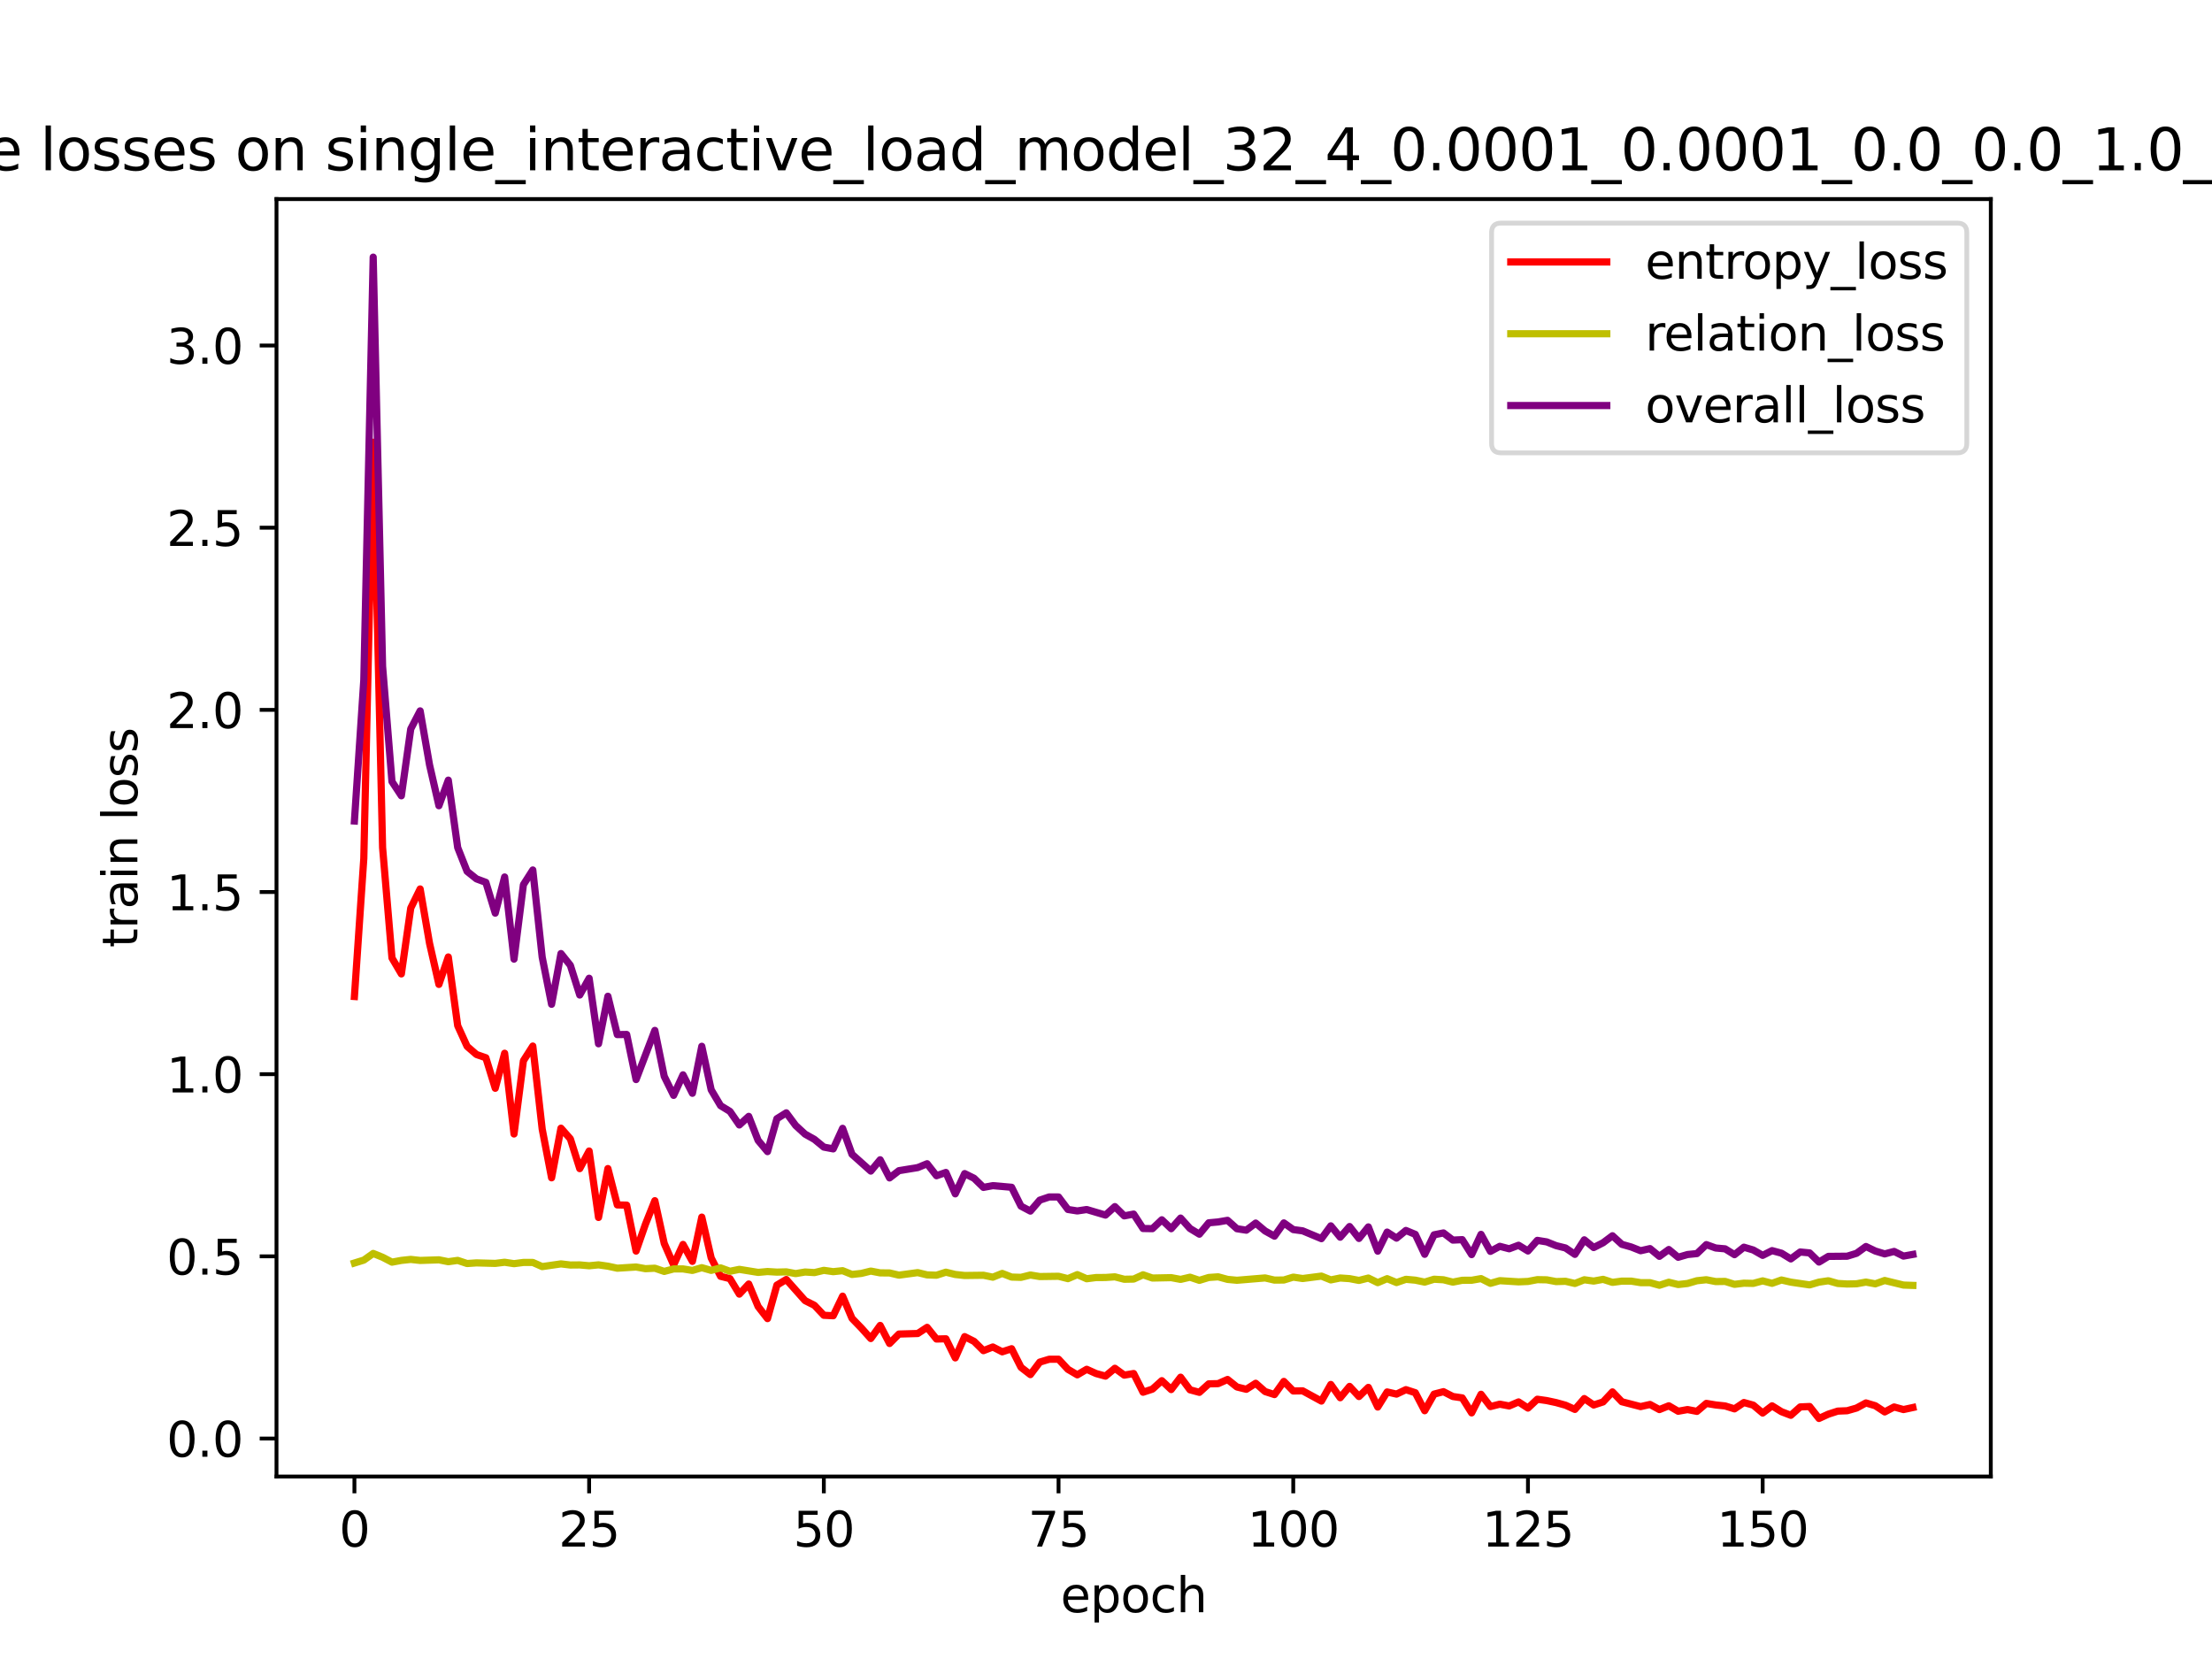 <?xml version="1.0" encoding="utf-8" standalone="no"?>
<!DOCTYPE svg PUBLIC "-//W3C//DTD SVG 1.1//EN"
  "http://www.w3.org/Graphics/SVG/1.1/DTD/svg11.dtd">
<svg xmlns:xlink="http://www.w3.org/1999/xlink" width="460.8pt" height="345.6pt" viewBox="0 0 460.8 345.6" xmlns="http://www.w3.org/2000/svg" version="1.1">
 <defs>
  <style type="text/css">*{stroke-linejoin: round; stroke-linecap: butt}</style>
 </defs>
 <g id="figure_1">
  <g id="patch_1">
   <path d="M 0 345.6 
L 460.8 345.6 
L 460.8 0 
L 0 0 
z
" style="fill: #ffffff"/>
  </g>
  <g id="axes_1">
   <g id="patch_2">
    <path d="M 57.6 307.584 
L 414.72 307.584 
L 414.72 41.472 
L 57.6 41.472 
z
" style="fill: #ffffff"/>
   </g>
   <g id="matplotlib.axis_1">
    <g id="xtick_1">
     <g id="line2d_1">
      <defs>
       <path id="m72a4059846" d="M 0 0 
L 0 3.5 
" style="stroke: #000000; stroke-width: 0.8"/>
      </defs>
      <g>
       <use xlink:href="#m72a4059846" x="73.833" y="307.584" style="stroke: #000000; stroke-width: 0.8"/>
      </g>
     </g>
     <g id="text_1">
      <!-- 0 -->
      <g transform="translate(70.651 322.182) scale(0.1 -0.1)">
       <defs>
        <path id="DejaVuSans-30" d="M 2034 4250 
Q 1547 4250 1301 3770 
Q 1056 3291 1056 2328 
Q 1056 1369 1301 889 
Q 1547 409 2034 409 
Q 2525 409 2770 889 
Q 3016 1369 3016 2328 
Q 3016 3291 2770 3770 
Q 2525 4250 2034 4250 
z
M 2034 4750 
Q 2819 4750 3233 4129 
Q 3647 3509 3647 2328 
Q 3647 1150 3233 529 
Q 2819 -91 2034 -91 
Q 1250 -91 836 529 
Q 422 1150 422 2328 
Q 422 3509 836 4129 
Q 1250 4750 2034 4750 
z
" transform="scale(0.016)"/>
       </defs>
       <use xlink:href="#DejaVuSans-30"/>
      </g>
     </g>
    </g>
    <g id="xtick_2">
     <g id="line2d_2">
      <g>
       <use xlink:href="#m72a4059846" x="122.726" y="307.584" style="stroke: #000000; stroke-width: 0.8"/>
      </g>
     </g>
     <g id="text_2">
      <!-- 25 -->
      <g transform="translate(116.364 322.182) scale(0.1 -0.1)">
       <defs>
        <path id="DejaVuSans-32" d="M 1228 531 
L 3431 531 
L 3431 0 
L 469 0 
L 469 531 
Q 828 903 1448 1529 
Q 2069 2156 2228 2338 
Q 2531 2678 2651 2914 
Q 2772 3150 2772 3378 
Q 2772 3750 2511 3984 
Q 2250 4219 1831 4219 
Q 1534 4219 1204 4116 
Q 875 4013 500 3803 
L 500 4441 
Q 881 4594 1212 4672 
Q 1544 4750 1819 4750 
Q 2544 4750 2975 4387 
Q 3406 4025 3406 3419 
Q 3406 3131 3298 2873 
Q 3191 2616 2906 2266 
Q 2828 2175 2409 1742 
Q 1991 1309 1228 531 
z
" transform="scale(0.016)"/>
        <path id="DejaVuSans-35" d="M 691 4666 
L 3169 4666 
L 3169 4134 
L 1269 4134 
L 1269 2991 
Q 1406 3038 1543 3061 
Q 1681 3084 1819 3084 
Q 2600 3084 3056 2656 
Q 3513 2228 3513 1497 
Q 3513 744 3044 326 
Q 2575 -91 1722 -91 
Q 1428 -91 1123 -41 
Q 819 9 494 109 
L 494 744 
Q 775 591 1075 516 
Q 1375 441 1709 441 
Q 2250 441 2565 725 
Q 2881 1009 2881 1497 
Q 2881 1984 2565 2268 
Q 2250 2553 1709 2553 
Q 1456 2553 1204 2497 
Q 953 2441 691 2322 
L 691 4666 
z
" transform="scale(0.016)"/>
       </defs>
       <use xlink:href="#DejaVuSans-32"/>
       <use xlink:href="#DejaVuSans-35" x="63.623"/>
      </g>
     </g>
    </g>
    <g id="xtick_3">
     <g id="line2d_3">
      <g>
       <use xlink:href="#m72a4059846" x="171.62" y="307.584" style="stroke: #000000; stroke-width: 0.8"/>
      </g>
     </g>
     <g id="text_3">
      <!-- 50 -->
      <g transform="translate(165.258 322.182) scale(0.1 -0.1)">
       <use xlink:href="#DejaVuSans-35"/>
       <use xlink:href="#DejaVuSans-30" x="63.623"/>
      </g>
     </g>
    </g>
    <g id="xtick_4">
     <g id="line2d_4">
      <g>
       <use xlink:href="#m72a4059846" x="220.514" y="307.584" style="stroke: #000000; stroke-width: 0.8"/>
      </g>
     </g>
     <g id="text_4">
      <!-- 75 -->
      <g transform="translate(214.151 322.182) scale(0.1 -0.1)">
       <defs>
        <path id="DejaVuSans-37" d="M 525 4666 
L 3525 4666 
L 3525 4397 
L 1831 0 
L 1172 0 
L 2766 4134 
L 525 4134 
L 525 4666 
z
" transform="scale(0.016)"/>
       </defs>
       <use xlink:href="#DejaVuSans-37"/>
       <use xlink:href="#DejaVuSans-35" x="63.623"/>
      </g>
     </g>
    </g>
    <g id="xtick_5">
     <g id="line2d_5">
      <g>
       <use xlink:href="#m72a4059846" x="269.408" y="307.584" style="stroke: #000000; stroke-width: 0.8"/>
      </g>
     </g>
     <g id="text_5">
      <!-- 100 -->
      <g transform="translate(259.864 322.182) scale(0.1 -0.1)">
       <defs>
        <path id="DejaVuSans-31" d="M 794 531 
L 1825 531 
L 1825 4091 
L 703 3866 
L 703 4441 
L 1819 4666 
L 2450 4666 
L 2450 531 
L 3481 531 
L 3481 0 
L 794 0 
L 794 531 
z
" transform="scale(0.016)"/>
       </defs>
       <use xlink:href="#DejaVuSans-31"/>
       <use xlink:href="#DejaVuSans-30" x="63.623"/>
       <use xlink:href="#DejaVuSans-30" x="127.246"/>
      </g>
     </g>
    </g>
    <g id="xtick_6">
     <g id="line2d_6">
      <g>
       <use xlink:href="#m72a4059846" x="318.302" y="307.584" style="stroke: #000000; stroke-width: 0.8"/>
      </g>
     </g>
     <g id="text_6">
      <!-- 125 -->
      <g transform="translate(308.758 322.182) scale(0.1 -0.1)">
       <use xlink:href="#DejaVuSans-31"/>
       <use xlink:href="#DejaVuSans-32" x="63.623"/>
       <use xlink:href="#DejaVuSans-35" x="127.246"/>
      </g>
     </g>
    </g>
    <g id="xtick_7">
     <g id="line2d_7">
      <g>
       <use xlink:href="#m72a4059846" x="367.195" y="307.584" style="stroke: #000000; stroke-width: 0.8"/>
      </g>
     </g>
     <g id="text_7">
      <!-- 150 -->
      <g transform="translate(357.652 322.182) scale(0.1 -0.1)">
       <use xlink:href="#DejaVuSans-31"/>
       <use xlink:href="#DejaVuSans-35" x="63.623"/>
       <use xlink:href="#DejaVuSans-30" x="127.246"/>
      </g>
     </g>
    </g>
    <g id="text_8">
     <!-- epoch -->
     <g transform="translate(220.932 335.861) scale(0.1 -0.1)">
      <defs>
       <path id="DejaVuSans-65" d="M 3597 1894 
L 3597 1613 
L 953 1613 
Q 991 1019 1311 708 
Q 1631 397 2203 397 
Q 2534 397 2845 478 
Q 3156 559 3463 722 
L 3463 178 
Q 3153 47 2828 -22 
Q 2503 -91 2169 -91 
Q 1331 -91 842 396 
Q 353 884 353 1716 
Q 353 2575 817 3079 
Q 1281 3584 2069 3584 
Q 2775 3584 3186 3129 
Q 3597 2675 3597 1894 
z
M 3022 2063 
Q 3016 2534 2758 2815 
Q 2500 3097 2075 3097 
Q 1594 3097 1305 2825 
Q 1016 2553 972 2059 
L 3022 2063 
z
" transform="scale(0.016)"/>
       <path id="DejaVuSans-70" d="M 1159 525 
L 1159 -1331 
L 581 -1331 
L 581 3500 
L 1159 3500 
L 1159 2969 
Q 1341 3281 1617 3432 
Q 1894 3584 2278 3584 
Q 2916 3584 3314 3078 
Q 3713 2572 3713 1747 
Q 3713 922 3314 415 
Q 2916 -91 2278 -91 
Q 1894 -91 1617 61 
Q 1341 213 1159 525 
z
M 3116 1747 
Q 3116 2381 2855 2742 
Q 2594 3103 2138 3103 
Q 1681 3103 1420 2742 
Q 1159 2381 1159 1747 
Q 1159 1113 1420 752 
Q 1681 391 2138 391 
Q 2594 391 2855 752 
Q 3116 1113 3116 1747 
z
" transform="scale(0.016)"/>
       <path id="DejaVuSans-6f" d="M 1959 3097 
Q 1497 3097 1228 2736 
Q 959 2375 959 1747 
Q 959 1119 1226 758 
Q 1494 397 1959 397 
Q 2419 397 2687 759 
Q 2956 1122 2956 1747 
Q 2956 2369 2687 2733 
Q 2419 3097 1959 3097 
z
M 1959 3584 
Q 2709 3584 3137 3096 
Q 3566 2609 3566 1747 
Q 3566 888 3137 398 
Q 2709 -91 1959 -91 
Q 1206 -91 779 398 
Q 353 888 353 1747 
Q 353 2609 779 3096 
Q 1206 3584 1959 3584 
z
" transform="scale(0.016)"/>
       <path id="DejaVuSans-63" d="M 3122 3366 
L 3122 2828 
Q 2878 2963 2633 3030 
Q 2388 3097 2138 3097 
Q 1578 3097 1268 2742 
Q 959 2388 959 1747 
Q 959 1106 1268 751 
Q 1578 397 2138 397 
Q 2388 397 2633 464 
Q 2878 531 3122 666 
L 3122 134 
Q 2881 22 2623 -34 
Q 2366 -91 2075 -91 
Q 1284 -91 818 406 
Q 353 903 353 1747 
Q 353 2603 823 3093 
Q 1294 3584 2113 3584 
Q 2378 3584 2631 3529 
Q 2884 3475 3122 3366 
z
" transform="scale(0.016)"/>
       <path id="DejaVuSans-68" d="M 3513 2113 
L 3513 0 
L 2938 0 
L 2938 2094 
Q 2938 2591 2744 2837 
Q 2550 3084 2163 3084 
Q 1697 3084 1428 2787 
Q 1159 2491 1159 1978 
L 1159 0 
L 581 0 
L 581 4863 
L 1159 4863 
L 1159 2956 
Q 1366 3272 1645 3428 
Q 1925 3584 2291 3584 
Q 2894 3584 3203 3211 
Q 3513 2838 3513 2113 
z
" transform="scale(0.016)"/>
      </defs>
      <use xlink:href="#DejaVuSans-65"/>
      <use xlink:href="#DejaVuSans-70" x="61.523"/>
      <use xlink:href="#DejaVuSans-6f" x="125"/>
      <use xlink:href="#DejaVuSans-63" x="186.182"/>
      <use xlink:href="#DejaVuSans-68" x="241.162"/>
     </g>
    </g>
   </g>
   <g id="matplotlib.axis_2">
    <g id="ytick_1">
     <g id="line2d_8">
      <defs>
       <path id="m4b22213d8c" d="M 0 0 
L -3.5 0 
" style="stroke: #000000; stroke-width: 0.8"/>
      </defs>
      <g>
       <use xlink:href="#m4b22213d8c" x="57.6" y="299.67" style="stroke: #000000; stroke-width: 0.8"/>
      </g>
     </g>
     <g id="text_9">
      <!-- 0.0 -->
      <g transform="translate(34.697 303.469) scale(0.1 -0.1)">
       <defs>
        <path id="DejaVuSans-2e" d="M 684 794 
L 1344 794 
L 1344 0 
L 684 0 
L 684 794 
z
" transform="scale(0.016)"/>
       </defs>
       <use xlink:href="#DejaVuSans-30"/>
       <use xlink:href="#DejaVuSans-2e" x="63.623"/>
       <use xlink:href="#DejaVuSans-30" x="95.41"/>
      </g>
     </g>
    </g>
    <g id="ytick_2">
     <g id="line2d_9">
      <g>
       <use xlink:href="#m4b22213d8c" x="57.6" y="261.721" style="stroke: #000000; stroke-width: 0.8"/>
      </g>
     </g>
     <g id="text_10">
      <!-- 0.5 -->
      <g transform="translate(34.697 265.521) scale(0.1 -0.1)">
       <use xlink:href="#DejaVuSans-30"/>
       <use xlink:href="#DejaVuSans-2e" x="63.623"/>
       <use xlink:href="#DejaVuSans-35" x="95.41"/>
      </g>
     </g>
    </g>
    <g id="ytick_3">
     <g id="line2d_10">
      <g>
       <use xlink:href="#m4b22213d8c" x="57.6" y="223.773" style="stroke: #000000; stroke-width: 0.8"/>
      </g>
     </g>
     <g id="text_11">
      <!-- 1.0 -->
      <g transform="translate(34.697 227.572) scale(0.1 -0.1)">
       <use xlink:href="#DejaVuSans-31"/>
       <use xlink:href="#DejaVuSans-2e" x="63.623"/>
       <use xlink:href="#DejaVuSans-30" x="95.41"/>
      </g>
     </g>
    </g>
    <g id="ytick_4">
     <g id="line2d_11">
      <g>
       <use xlink:href="#m4b22213d8c" x="57.6" y="185.825" style="stroke: #000000; stroke-width: 0.8"/>
      </g>
     </g>
     <g id="text_12">
      <!-- 1.5 -->
      <g transform="translate(34.697 189.624) scale(0.1 -0.1)">
       <use xlink:href="#DejaVuSans-31"/>
       <use xlink:href="#DejaVuSans-2e" x="63.623"/>
       <use xlink:href="#DejaVuSans-35" x="95.41"/>
      </g>
     </g>
    </g>
    <g id="ytick_5">
     <g id="line2d_12">
      <g>
       <use xlink:href="#m4b22213d8c" x="57.6" y="147.877" style="stroke: #000000; stroke-width: 0.8"/>
      </g>
     </g>
     <g id="text_13">
      <!-- 2.0 -->
      <g transform="translate(34.697 151.676) scale(0.1 -0.1)">
       <use xlink:href="#DejaVuSans-32"/>
       <use xlink:href="#DejaVuSans-2e" x="63.623"/>
       <use xlink:href="#DejaVuSans-30" x="95.41"/>
      </g>
     </g>
    </g>
    <g id="ytick_6">
     <g id="line2d_13">
      <g>
       <use xlink:href="#m4b22213d8c" x="57.6" y="109.928" style="stroke: #000000; stroke-width: 0.8"/>
      </g>
     </g>
     <g id="text_14">
      <!-- 2.5 -->
      <g transform="translate(34.697 113.728) scale(0.1 -0.1)">
       <use xlink:href="#DejaVuSans-32"/>
       <use xlink:href="#DejaVuSans-2e" x="63.623"/>
       <use xlink:href="#DejaVuSans-35" x="95.41"/>
      </g>
     </g>
    </g>
    <g id="ytick_7">
     <g id="line2d_14">
      <g>
       <use xlink:href="#m4b22213d8c" x="57.6" y="71.98" style="stroke: #000000; stroke-width: 0.8"/>
      </g>
     </g>
     <g id="text_15">
      <!-- 3.0 -->
      <g transform="translate(34.697 75.779) scale(0.1 -0.1)">
       <defs>
        <path id="DejaVuSans-33" d="M 2597 2516 
Q 3050 2419 3304 2112 
Q 3559 1806 3559 1356 
Q 3559 666 3084 287 
Q 2609 -91 1734 -91 
Q 1441 -91 1130 -33 
Q 819 25 488 141 
L 488 750 
Q 750 597 1062 519 
Q 1375 441 1716 441 
Q 2309 441 2620 675 
Q 2931 909 2931 1356 
Q 2931 1769 2642 2001 
Q 2353 2234 1838 2234 
L 1294 2234 
L 1294 2753 
L 1863 2753 
Q 2328 2753 2575 2939 
Q 2822 3125 2822 3475 
Q 2822 3834 2567 4026 
Q 2313 4219 1838 4219 
Q 1578 4219 1281 4162 
Q 984 4106 628 3988 
L 628 4550 
Q 988 4650 1302 4700 
Q 1616 4750 1894 4750 
Q 2613 4750 3031 4423 
Q 3450 4097 3450 3541 
Q 3450 3153 3228 2886 
Q 3006 2619 2597 2516 
z
" transform="scale(0.016)"/>
       </defs>
       <use xlink:href="#DejaVuSans-33"/>
       <use xlink:href="#DejaVuSans-2e" x="63.623"/>
       <use xlink:href="#DejaVuSans-30" x="95.41"/>
      </g>
     </g>
    </g>
    <g id="text_16">
     <!-- train loss -->
     <g transform="translate(28.617 197.412) rotate(-90) scale(0.1 -0.1)">
      <defs>
       <path id="DejaVuSans-74" d="M 1172 4494 
L 1172 3500 
L 2356 3500 
L 2356 3053 
L 1172 3053 
L 1172 1153 
Q 1172 725 1289 603 
Q 1406 481 1766 481 
L 2356 481 
L 2356 0 
L 1766 0 
Q 1100 0 847 248 
Q 594 497 594 1153 
L 594 3053 
L 172 3053 
L 172 3500 
L 594 3500 
L 594 4494 
L 1172 4494 
z
" transform="scale(0.016)"/>
       <path id="DejaVuSans-72" d="M 2631 2963 
Q 2534 3019 2420 3045 
Q 2306 3072 2169 3072 
Q 1681 3072 1420 2755 
Q 1159 2438 1159 1844 
L 1159 0 
L 581 0 
L 581 3500 
L 1159 3500 
L 1159 2956 
Q 1341 3275 1631 3429 
Q 1922 3584 2338 3584 
Q 2397 3584 2469 3576 
Q 2541 3569 2628 3553 
L 2631 2963 
z
" transform="scale(0.016)"/>
       <path id="DejaVuSans-61" d="M 2194 1759 
Q 1497 1759 1228 1600 
Q 959 1441 959 1056 
Q 959 750 1161 570 
Q 1363 391 1709 391 
Q 2188 391 2477 730 
Q 2766 1069 2766 1631 
L 2766 1759 
L 2194 1759 
z
M 3341 1997 
L 3341 0 
L 2766 0 
L 2766 531 
Q 2569 213 2275 61 
Q 1981 -91 1556 -91 
Q 1019 -91 701 211 
Q 384 513 384 1019 
Q 384 1609 779 1909 
Q 1175 2209 1959 2209 
L 2766 2209 
L 2766 2266 
Q 2766 2663 2505 2880 
Q 2244 3097 1772 3097 
Q 1472 3097 1187 3025 
Q 903 2953 641 2809 
L 641 3341 
Q 956 3463 1253 3523 
Q 1550 3584 1831 3584 
Q 2591 3584 2966 3190 
Q 3341 2797 3341 1997 
z
" transform="scale(0.016)"/>
       <path id="DejaVuSans-69" d="M 603 3500 
L 1178 3500 
L 1178 0 
L 603 0 
L 603 3500 
z
M 603 4863 
L 1178 4863 
L 1178 4134 
L 603 4134 
L 603 4863 
z
" transform="scale(0.016)"/>
       <path id="DejaVuSans-6e" d="M 3513 2113 
L 3513 0 
L 2938 0 
L 2938 2094 
Q 2938 2591 2744 2837 
Q 2550 3084 2163 3084 
Q 1697 3084 1428 2787 
Q 1159 2491 1159 1978 
L 1159 0 
L 581 0 
L 581 3500 
L 1159 3500 
L 1159 2956 
Q 1366 3272 1645 3428 
Q 1925 3584 2291 3584 
Q 2894 3584 3203 3211 
Q 3513 2838 3513 2113 
z
" transform="scale(0.016)"/>
       <path id="DejaVuSans-20" transform="scale(0.016)"/>
       <path id="DejaVuSans-6c" d="M 603 4863 
L 1178 4863 
L 1178 0 
L 603 0 
L 603 4863 
z
" transform="scale(0.016)"/>
       <path id="DejaVuSans-73" d="M 2834 3397 
L 2834 2853 
Q 2591 2978 2328 3040 
Q 2066 3103 1784 3103 
Q 1356 3103 1142 2972 
Q 928 2841 928 2578 
Q 928 2378 1081 2264 
Q 1234 2150 1697 2047 
L 1894 2003 
Q 2506 1872 2764 1633 
Q 3022 1394 3022 966 
Q 3022 478 2636 193 
Q 2250 -91 1575 -91 
Q 1294 -91 989 -36 
Q 684 19 347 128 
L 347 722 
Q 666 556 975 473 
Q 1284 391 1588 391 
Q 1994 391 2212 530 
Q 2431 669 2431 922 
Q 2431 1156 2273 1281 
Q 2116 1406 1581 1522 
L 1381 1569 
Q 847 1681 609 1914 
Q 372 2147 372 2553 
Q 372 3047 722 3315 
Q 1072 3584 1716 3584 
Q 2034 3584 2315 3537 
Q 2597 3491 2834 3397 
z
" transform="scale(0.016)"/>
      </defs>
      <use xlink:href="#DejaVuSans-74"/>
      <use xlink:href="#DejaVuSans-72" x="39.209"/>
      <use xlink:href="#DejaVuSans-61" x="80.322"/>
      <use xlink:href="#DejaVuSans-69" x="141.602"/>
      <use xlink:href="#DejaVuSans-6e" x="169.385"/>
      <use xlink:href="#DejaVuSans-20" x="232.764"/>
      <use xlink:href="#DejaVuSans-6c" x="264.551"/>
      <use xlink:href="#DejaVuSans-6f" x="292.334"/>
      <use xlink:href="#DejaVuSans-73" x="353.516"/>
      <use xlink:href="#DejaVuSans-73" x="405.615"/>
     </g>
    </g>
   </g>
   <g id="line2d_15">
    <path d="M 73.833 207.59 
L 75.788 178.833 
L 77.744 92.123 
L 79.7 176.563 
L 81.656 199.56 
L 83.611 202.884 
L 85.567 189.169 
L 87.523 185.187 
L 89.479 196.504 
L 91.434 205.07 
L 93.39 199.356 
L 95.346 213.67 
L 97.302 217.971 
L 99.257 219.669 
L 101.213 220.352 
L 103.169 226.704 
L 105.125 219.411 
L 107.08 236.226 
L 109.036 220.973 
L 110.992 217.914 
L 112.948 235.208 
L 114.903 245.36 
L 116.859 235.025 
L 118.815 237.241 
L 120.771 243.445 
L 122.726 239.781 
L 124.682 253.618 
L 126.638 243.435 
L 128.594 251.006 
L 130.549 251.053 
L 132.505 260.621 
L 134.461 255.02 
L 136.417 250.129 
L 138.372 259.034 
L 140.328 263.512 
L 142.284 259.239 
L 144.24 262.765 
L 146.195 253.55 
L 148.151 262.052 
L 150.107 265.876 
L 152.063 266.364 
L 154.018 269.589 
L 155.974 267.485 
L 157.93 272.174 
L 159.886 274.687 
L 161.841 267.711 
L 163.797 266.543 
L 167.709 270.942 
L 169.664 271.926 
L 171.62 273.997 
L 173.576 274.092 
L 175.532 270.016 
L 177.487 274.637 
L 179.443 276.658 
L 181.399 278.839 
L 183.355 276.111 
L 185.31 279.872 
L 187.266 277.906 
L 191.178 277.793 
L 193.133 276.514 
L 195.089 278.943 
L 197.045 278.896 
L 199.001 282.871 
L 200.956 278.445 
L 202.912 279.43 
L 204.868 281.366 
L 206.824 280.602 
L 208.779 281.608 
L 210.735 280.965 
L 212.691 284.837 
L 214.647 286.354 
L 216.602 283.754 
L 218.558 283.159 
L 220.514 283.151 
L 222.47 285.256 
L 224.425 286.404 
L 226.381 285.249 
L 228.337 286.134 
L 230.293 286.67 
L 232.248 285.039 
L 234.204 286.466 
L 236.16 286.13 
L 238.116 290.024 
L 240.072 289.384 
L 242.027 287.621 
L 243.983 289.467 
L 245.939 286.896 
L 247.895 289.52 
L 249.85 290.051 
L 251.806 288.281 
L 253.762 288.237 
L 255.718 287.368 
L 257.673 288.93 
L 259.629 289.414 
L 261.585 288.164 
L 263.541 289.885 
L 265.496 290.514 
L 267.452 287.775 
L 269.408 289.765 
L 271.364 289.736 
L 275.275 291.869 
L 277.231 288.414 
L 279.187 291.173 
L 281.142 288.814 
L 283.098 290.92 
L 285.054 289.019 
L 287.01 293.111 
L 288.965 289.97 
L 290.921 290.416 
L 292.877 289.492 
L 294.833 290.128 
L 296.788 293.878 
L 298.744 290.419 
L 300.7 289.911 
L 302.656 290.917 
L 304.611 291.206 
L 306.567 294.327 
L 308.523 290.456 
L 310.479 293.011 
L 312.434 292.516 
L 314.39 292.884 
L 316.346 292.047 
L 318.302 293.325 
L 320.257 291.487 
L 322.213 291.767 
L 324.169 292.185 
L 326.125 292.729 
L 328.08 293.606 
L 330.036 291.35 
L 331.992 292.686 
L 333.948 292.048 
L 335.903 289.96 
L 337.859 292.007 
L 341.771 293.019 
L 343.726 292.574 
L 345.682 293.642 
L 347.638 292.851 
L 349.594 293.989 
L 351.549 293.637 
L 353.505 294.015 
L 355.461 292.356 
L 357.417 292.679 
L 359.372 292.884 
L 361.328 293.492 
L 363.284 292.172 
L 365.24 292.716 
L 367.195 294.359 
L 369.151 292.86 
L 371.107 294.081 
L 373.063 294.831 
L 375.018 293.09 
L 376.974 293.002 
L 378.93 295.488 
L 380.886 294.593 
L 382.841 293.96 
L 384.797 293.881 
L 386.753 293.32 
L 388.709 292.259 
L 390.664 292.836 
L 392.62 294.13 
L 394.576 293.096 
L 396.532 293.636 
L 398.487 293.214 
L 398.487 293.214 
" clip-path="url(#pe52389735e)" style="fill: none; stroke: #ff0000; stroke-width: 1.5; stroke-linecap: square"/>
   </g>
   <g id="line2d_16">
    <path d="M 73.833 263.111 
L 75.788 262.504 
L 77.744 261.115 
L 79.7 261.911 
L 81.656 262.929 
L 83.611 262.566 
L 85.567 262.357 
L 87.523 262.573 
L 91.434 262.446 
L 93.39 262.834 
L 95.346 262.564 
L 97.302 263.215 
L 99.257 263.082 
L 103.169 263.188 
L 105.125 262.951 
L 107.08 263.246 
L 109.036 262.991 
L 110.992 262.989 
L 112.948 263.855 
L 116.859 263.29 
L 118.815 263.525 
L 120.771 263.506 
L 122.726 263.68 
L 124.682 263.491 
L 126.638 263.77 
L 128.594 264.19 
L 132.505 263.94 
L 134.461 264.292 
L 136.417 264.192 
L 138.372 264.86 
L 140.328 264.34 
L 142.284 264.341 
L 144.24 264.654 
L 146.195 264.081 
L 148.151 264.642 
L 150.107 264.122 
L 152.063 264.83 
L 154.018 264.431 
L 157.93 265.063 
L 159.886 264.884 
L 161.841 265.004 
L 163.797 264.95 
L 165.753 265.314 
L 167.709 264.983 
L 169.664 265.102 
L 171.62 264.635 
L 173.576 264.91 
L 175.532 264.707 
L 177.487 265.491 
L 179.443 265.273 
L 181.399 264.787 
L 183.355 265.163 
L 185.31 265.178 
L 187.266 265.636 
L 191.178 265.107 
L 193.133 265.583 
L 195.089 265.651 
L 197.045 265.019 
L 199.001 265.498 
L 200.956 265.708 
L 204.868 265.659 
L 206.824 266.058 
L 208.779 265.277 
L 210.735 266.037 
L 212.691 266.095 
L 214.647 265.608 
L 216.602 265.929 
L 220.514 265.872 
L 222.47 266.365 
L 224.425 265.527 
L 226.381 266.387 
L 228.337 266.134 
L 230.293 266.125 
L 232.248 265.988 
L 234.204 266.492 
L 236.16 266.455 
L 238.116 265.564 
L 240.072 266.239 
L 243.983 266.159 
L 245.939 266.522 
L 247.895 266.065 
L 249.85 266.72 
L 251.806 266.122 
L 253.762 265.986 
L 255.718 266.519 
L 257.673 266.704 
L 263.541 266.217 
L 265.496 266.668 
L 267.452 266.648 
L 269.408 266.05 
L 271.364 266.339 
L 275.275 265.836 
L 277.231 266.625 
L 279.187 266.23 
L 281.142 266.364 
L 283.098 266.738 
L 285.054 266.241 
L 287.01 267.197 
L 288.965 266.368 
L 290.921 267.177 
L 292.877 266.504 
L 294.833 266.681 
L 296.788 267.086 
L 298.744 266.487 
L 300.7 266.6 
L 302.656 267.09 
L 304.611 266.707 
L 306.567 266.7 
L 308.523 266.357 
L 310.479 267.343 
L 312.434 266.785 
L 316.346 267.03 
L 318.302 266.948 
L 320.257 266.574 
L 322.213 266.612 
L 324.169 266.976 
L 326.125 266.916 
L 328.08 267.369 
L 330.036 266.599 
L 331.992 266.87 
L 333.948 266.51 
L 335.903 267.14 
L 337.859 266.88 
L 339.815 266.88 
L 341.771 267.198 
L 343.726 267.203 
L 345.682 267.746 
L 347.638 267.115 
L 349.594 267.592 
L 351.549 267.372 
L 353.505 266.799 
L 355.461 266.591 
L 357.417 266.973 
L 359.372 266.942 
L 361.328 267.549 
L 363.284 267.312 
L 365.24 267.352 
L 367.195 266.827 
L 369.151 267.338 
L 371.107 266.646 
L 373.063 267.094 
L 376.974 267.668 
L 378.93 267.092 
L 380.886 266.806 
L 382.841 267.367 
L 384.797 267.481 
L 386.753 267.437 
L 388.709 267.081 
L 390.664 267.446 
L 392.62 266.75 
L 396.532 267.702 
L 398.487 267.771 
L 398.487 267.771 
" clip-path="url(#pe52389735e)" style="fill: none; stroke: #bfbf00; stroke-width: 1.5; stroke-linecap: square"/>
   </g>
   <g id="line2d_17">
    <path d="M 73.833 171.032 
L 75.788 141.667 
L 77.744 53.568 
L 79.7 138.805 
L 81.656 162.82 
L 83.611 165.78 
L 85.567 151.855 
L 87.523 148.09 
L 89.479 159.331 
L 91.434 167.846 
L 93.39 162.519 
L 95.346 176.565 
L 97.302 181.516 
L 99.257 183.082 
L 101.213 183.811 
L 103.169 190.223 
L 105.125 182.693 
L 107.08 199.803 
L 109.036 184.295 
L 110.992 181.234 
L 112.948 199.393 
L 114.903 209.21 
L 116.859 198.645 
L 118.815 201.097 
L 120.771 207.281 
L 122.726 203.792 
L 124.682 217.439 
L 126.638 207.535 
L 128.594 215.526 
L 130.549 215.498 
L 132.505 224.891 
L 136.417 214.652 
L 138.372 224.225 
L 140.328 228.182 
L 142.284 223.911 
L 144.24 227.749 
L 146.195 217.961 
L 148.151 227.024 
L 150.107 230.329 
L 152.063 231.524 
L 154.018 234.35 
L 155.974 232.561 
L 157.93 237.568 
L 159.886 239.901 
L 161.841 233.045 
L 163.797 231.824 
L 165.753 234.457 
L 167.709 236.256 
L 169.664 237.358 
L 171.62 238.962 
L 173.576 239.332 
L 175.532 235.054 
L 177.487 240.458 
L 181.399 243.956 
L 183.355 241.604 
L 185.31 245.381 
L 187.266 243.873 
L 191.178 243.23 
L 193.133 242.427 
L 195.089 244.924 
L 197.045 244.245 
L 199.001 248.699 
L 200.956 244.483 
L 202.912 245.45 
L 204.868 247.355 
L 206.824 246.99 
L 210.735 247.332 
L 212.691 251.262 
L 214.647 252.292 
L 216.602 250.014 
L 218.558 249.346 
L 220.514 249.354 
L 222.47 251.952 
L 224.425 252.261 
L 226.381 251.966 
L 230.293 253.125 
L 232.248 251.358 
L 234.204 253.288 
L 236.16 252.915 
L 238.116 255.919 
L 240.072 255.953 
L 242.027 254.106 
L 243.983 255.957 
L 245.939 253.748 
L 247.895 255.915 
L 249.85 257.102 
L 251.806 254.733 
L 253.762 254.554 
L 255.718 254.218 
L 257.673 255.964 
L 259.629 256.269 
L 261.585 254.791 
L 263.541 256.432 
L 265.496 257.513 
L 267.452 254.754 
L 269.408 256.145 
L 271.364 256.406 
L 275.275 258.035 
L 277.231 255.369 
L 279.187 257.733 
L 281.142 255.508 
L 283.098 257.989 
L 285.054 255.59 
L 287.01 260.639 
L 288.965 256.668 
L 290.921 257.924 
L 292.877 256.327 
L 294.833 257.139 
L 296.788 261.294 
L 298.744 257.236 
L 300.7 256.841 
L 302.656 258.337 
L 304.611 258.243 
L 306.567 261.357 
L 308.523 257.143 
L 310.479 260.684 
L 312.434 259.631 
L 314.39 260.146 
L 316.346 259.408 
L 318.302 260.603 
L 320.257 258.391 
L 322.213 258.709 
L 324.169 259.491 
L 326.125 259.975 
L 328.08 261.305 
L 330.036 258.279 
L 331.992 259.886 
L 333.948 258.889 
L 335.903 257.43 
L 337.859 259.218 
L 339.815 259.773 
L 341.771 260.548 
L 343.726 260.107 
L 345.682 261.719 
L 347.638 260.297 
L 349.594 261.912 
L 351.549 261.34 
L 353.505 261.145 
L 355.461 259.278 
L 357.417 259.982 
L 359.372 260.156 
L 361.328 261.371 
L 363.284 259.814 
L 365.24 260.399 
L 367.195 261.517 
L 369.151 260.528 
L 371.107 261.058 
L 373.063 262.255 
L 375.018 260.815 
L 376.974 261.001 
L 378.93 262.91 
L 380.886 261.729 
L 384.797 261.692 
L 386.753 261.088 
L 388.709 259.671 
L 390.664 260.613 
L 392.62 261.21 
L 394.576 260.696 
L 396.532 261.668 
L 398.487 261.316 
L 398.487 261.316 
" clip-path="url(#pe52389735e)" style="fill: none; stroke: #800080; stroke-width: 1.5; stroke-linecap: square"/>
   </g>
   <g id="patch_3">
    <path d="M 57.6 307.584 
L 57.6 41.472 
" style="fill: none; stroke: #000000; stroke-width: 0.8; stroke-linejoin: miter; stroke-linecap: square"/>
   </g>
   <g id="patch_4">
    <path d="M 414.72 307.584 
L 414.72 41.472 
" style="fill: none; stroke: #000000; stroke-width: 0.8; stroke-linejoin: miter; stroke-linecap: square"/>
   </g>
   <g id="patch_5">
    <path d="M 57.6 307.584 
L 414.72 307.584 
" style="fill: none; stroke: #000000; stroke-width: 0.8; stroke-linejoin: miter; stroke-linecap: square"/>
   </g>
   <g id="patch_6">
    <path d="M 57.6 41.472 
L 414.72 41.472 
" style="fill: none; stroke: #000000; stroke-width: 0.8; stroke-linejoin: miter; stroke-linecap: square"/>
   </g>
   <g id="text_17">
    <!-- The losses on single_interactive_load_model_32_4_0.0001_0.0001_0.0_0.0_1.0_stats -->
    <g transform="translate(-17.788 35.472) scale(0.12 -0.12)">
     <defs>
      <path id="DejaVuSans-54" d="M -19 4666 
L 3928 4666 
L 3928 4134 
L 2272 4134 
L 2272 0 
L 1638 0 
L 1638 4134 
L -19 4134 
L -19 4666 
z
" transform="scale(0.016)"/>
      <path id="DejaVuSans-67" d="M 2906 1791 
Q 2906 2416 2648 2759 
Q 2391 3103 1925 3103 
Q 1463 3103 1205 2759 
Q 947 2416 947 1791 
Q 947 1169 1205 825 
Q 1463 481 1925 481 
Q 2391 481 2648 825 
Q 2906 1169 2906 1791 
z
M 3481 434 
Q 3481 -459 3084 -895 
Q 2688 -1331 1869 -1331 
Q 1566 -1331 1297 -1286 
Q 1028 -1241 775 -1147 
L 775 -588 
Q 1028 -725 1275 -790 
Q 1522 -856 1778 -856 
Q 2344 -856 2625 -561 
Q 2906 -266 2906 331 
L 2906 616 
Q 2728 306 2450 153 
Q 2172 0 1784 0 
Q 1141 0 747 490 
Q 353 981 353 1791 
Q 353 2603 747 3093 
Q 1141 3584 1784 3584 
Q 2172 3584 2450 3431 
Q 2728 3278 2906 2969 
L 2906 3500 
L 3481 3500 
L 3481 434 
z
" transform="scale(0.016)"/>
      <path id="DejaVuSans-5f" d="M 3263 -1063 
L 3263 -1509 
L -63 -1509 
L -63 -1063 
L 3263 -1063 
z
" transform="scale(0.016)"/>
      <path id="DejaVuSans-76" d="M 191 3500 
L 800 3500 
L 1894 563 
L 2988 3500 
L 3597 3500 
L 2284 0 
L 1503 0 
L 191 3500 
z
" transform="scale(0.016)"/>
      <path id="DejaVuSans-64" d="M 2906 2969 
L 2906 4863 
L 3481 4863 
L 3481 0 
L 2906 0 
L 2906 525 
Q 2725 213 2448 61 
Q 2172 -91 1784 -91 
Q 1150 -91 751 415 
Q 353 922 353 1747 
Q 353 2572 751 3078 
Q 1150 3584 1784 3584 
Q 2172 3584 2448 3432 
Q 2725 3281 2906 2969 
z
M 947 1747 
Q 947 1113 1208 752 
Q 1469 391 1925 391 
Q 2381 391 2643 752 
Q 2906 1113 2906 1747 
Q 2906 2381 2643 2742 
Q 2381 3103 1925 3103 
Q 1469 3103 1208 2742 
Q 947 2381 947 1747 
z
" transform="scale(0.016)"/>
      <path id="DejaVuSans-6d" d="M 3328 2828 
Q 3544 3216 3844 3400 
Q 4144 3584 4550 3584 
Q 5097 3584 5394 3201 
Q 5691 2819 5691 2113 
L 5691 0 
L 5113 0 
L 5113 2094 
Q 5113 2597 4934 2840 
Q 4756 3084 4391 3084 
Q 3944 3084 3684 2787 
Q 3425 2491 3425 1978 
L 3425 0 
L 2847 0 
L 2847 2094 
Q 2847 2600 2669 2842 
Q 2491 3084 2119 3084 
Q 1678 3084 1418 2786 
Q 1159 2488 1159 1978 
L 1159 0 
L 581 0 
L 581 3500 
L 1159 3500 
L 1159 2956 
Q 1356 3278 1631 3431 
Q 1906 3584 2284 3584 
Q 2666 3584 2933 3390 
Q 3200 3197 3328 2828 
z
" transform="scale(0.016)"/>
      <path id="DejaVuSans-34" d="M 2419 4116 
L 825 1625 
L 2419 1625 
L 2419 4116 
z
M 2253 4666 
L 3047 4666 
L 3047 1625 
L 3713 1625 
L 3713 1100 
L 3047 1100 
L 3047 0 
L 2419 0 
L 2419 1100 
L 313 1100 
L 313 1709 
L 2253 4666 
z
" transform="scale(0.016)"/>
     </defs>
     <use xlink:href="#DejaVuSans-54"/>
     <use xlink:href="#DejaVuSans-68" x="61.084"/>
     <use xlink:href="#DejaVuSans-65" x="124.463"/>
     <use xlink:href="#DejaVuSans-20" x="185.986"/>
     <use xlink:href="#DejaVuSans-6c" x="217.773"/>
     <use xlink:href="#DejaVuSans-6f" x="245.557"/>
     <use xlink:href="#DejaVuSans-73" x="306.738"/>
     <use xlink:href="#DejaVuSans-73" x="358.838"/>
     <use xlink:href="#DejaVuSans-65" x="410.938"/>
     <use xlink:href="#DejaVuSans-73" x="472.461"/>
     <use xlink:href="#DejaVuSans-20" x="524.561"/>
     <use xlink:href="#DejaVuSans-6f" x="556.348"/>
     <use xlink:href="#DejaVuSans-6e" x="617.529"/>
     <use xlink:href="#DejaVuSans-20" x="680.908"/>
     <use xlink:href="#DejaVuSans-73" x="712.695"/>
     <use xlink:href="#DejaVuSans-69" x="764.795"/>
     <use xlink:href="#DejaVuSans-6e" x="792.578"/>
     <use xlink:href="#DejaVuSans-67" x="855.957"/>
     <use xlink:href="#DejaVuSans-6c" x="919.434"/>
     <use xlink:href="#DejaVuSans-65" x="947.217"/>
     <use xlink:href="#DejaVuSans-5f" x="1008.74"/>
     <use xlink:href="#DejaVuSans-69" x="1058.74"/>
     <use xlink:href="#DejaVuSans-6e" x="1086.523"/>
     <use xlink:href="#DejaVuSans-74" x="1149.902"/>
     <use xlink:href="#DejaVuSans-65" x="1189.111"/>
     <use xlink:href="#DejaVuSans-72" x="1250.635"/>
     <use xlink:href="#DejaVuSans-61" x="1291.748"/>
     <use xlink:href="#DejaVuSans-63" x="1353.027"/>
     <use xlink:href="#DejaVuSans-74" x="1408.008"/>
     <use xlink:href="#DejaVuSans-69" x="1447.217"/>
     <use xlink:href="#DejaVuSans-76" x="1475"/>
     <use xlink:href="#DejaVuSans-65" x="1534.18"/>
     <use xlink:href="#DejaVuSans-5f" x="1595.703"/>
     <use xlink:href="#DejaVuSans-6c" x="1645.703"/>
     <use xlink:href="#DejaVuSans-6f" x="1673.486"/>
     <use xlink:href="#DejaVuSans-61" x="1734.668"/>
     <use xlink:href="#DejaVuSans-64" x="1795.947"/>
     <use xlink:href="#DejaVuSans-5f" x="1859.424"/>
     <use xlink:href="#DejaVuSans-6d" x="1909.424"/>
     <use xlink:href="#DejaVuSans-6f" x="2006.836"/>
     <use xlink:href="#DejaVuSans-64" x="2068.018"/>
     <use xlink:href="#DejaVuSans-65" x="2131.494"/>
     <use xlink:href="#DejaVuSans-6c" x="2193.018"/>
     <use xlink:href="#DejaVuSans-5f" x="2220.801"/>
     <use xlink:href="#DejaVuSans-33" x="2270.801"/>
     <use xlink:href="#DejaVuSans-32" x="2334.424"/>
     <use xlink:href="#DejaVuSans-5f" x="2398.047"/>
     <use xlink:href="#DejaVuSans-34" x="2448.047"/>
     <use xlink:href="#DejaVuSans-5f" x="2511.67"/>
     <use xlink:href="#DejaVuSans-30" x="2561.67"/>
     <use xlink:href="#DejaVuSans-2e" x="2625.293"/>
     <use xlink:href="#DejaVuSans-30" x="2657.08"/>
     <use xlink:href="#DejaVuSans-30" x="2720.703"/>
     <use xlink:href="#DejaVuSans-30" x="2784.326"/>
     <use xlink:href="#DejaVuSans-31" x="2847.949"/>
     <use xlink:href="#DejaVuSans-5f" x="2911.572"/>
     <use xlink:href="#DejaVuSans-30" x="2961.572"/>
     <use xlink:href="#DejaVuSans-2e" x="3025.195"/>
     <use xlink:href="#DejaVuSans-30" x="3056.982"/>
     <use xlink:href="#DejaVuSans-30" x="3120.605"/>
     <use xlink:href="#DejaVuSans-30" x="3184.229"/>
     <use xlink:href="#DejaVuSans-31" x="3247.852"/>
     <use xlink:href="#DejaVuSans-5f" x="3311.475"/>
     <use xlink:href="#DejaVuSans-30" x="3361.475"/>
     <use xlink:href="#DejaVuSans-2e" x="3425.098"/>
     <use xlink:href="#DejaVuSans-30" x="3456.885"/>
     <use xlink:href="#DejaVuSans-5f" x="3520.508"/>
     <use xlink:href="#DejaVuSans-30" x="3570.508"/>
     <use xlink:href="#DejaVuSans-2e" x="3634.131"/>
     <use xlink:href="#DejaVuSans-30" x="3665.918"/>
     <use xlink:href="#DejaVuSans-5f" x="3729.541"/>
     <use xlink:href="#DejaVuSans-31" x="3779.541"/>
     <use xlink:href="#DejaVuSans-2e" x="3843.164"/>
     <use xlink:href="#DejaVuSans-30" x="3874.951"/>
     <use xlink:href="#DejaVuSans-5f" x="3938.574"/>
     <use xlink:href="#DejaVuSans-73" x="3988.574"/>
     <use xlink:href="#DejaVuSans-74" x="4040.674"/>
     <use xlink:href="#DejaVuSans-61" x="4079.883"/>
     <use xlink:href="#DejaVuSans-74" x="4141.162"/>
     <use xlink:href="#DejaVuSans-73" x="4180.371"/>
    </g>
   </g>
   <g id="legend_1">
    <g id="patch_7">
     <path d="M 312.722 94.341 
L 407.72 94.341 
Q 409.72 94.341 409.72 92.341 
L 409.72 48.472 
Q 409.72 46.472 407.72 46.472 
L 312.722 46.472 
Q 310.722 46.472 310.722 48.472 
L 310.722 92.341 
Q 310.722 94.341 312.722 94.341 
z
" style="fill: #ffffff; opacity: 0.8; stroke: #cccccc; stroke-linejoin: miter"/>
    </g>
    <g id="line2d_18">
     <path d="M 314.722 54.57 
L 324.722 54.57 
L 334.722 54.57 
" style="fill: none; stroke: #ff0000; stroke-width: 1.5; stroke-linecap: square"/>
    </g>
    <g id="text_18">
     <!-- entropy_loss -->
     <g transform="translate(342.722 58.07) scale(0.1 -0.1)">
      <defs>
       <path id="DejaVuSans-79" d="M 2059 -325 
Q 1816 -950 1584 -1140 
Q 1353 -1331 966 -1331 
L 506 -1331 
L 506 -850 
L 844 -850 
Q 1081 -850 1212 -737 
Q 1344 -625 1503 -206 
L 1606 56 
L 191 3500 
L 800 3500 
L 1894 763 
L 2988 3500 
L 3597 3500 
L 2059 -325 
z
" transform="scale(0.016)"/>
      </defs>
      <use xlink:href="#DejaVuSans-65"/>
      <use xlink:href="#DejaVuSans-6e" x="61.523"/>
      <use xlink:href="#DejaVuSans-74" x="124.902"/>
      <use xlink:href="#DejaVuSans-72" x="164.111"/>
      <use xlink:href="#DejaVuSans-6f" x="202.975"/>
      <use xlink:href="#DejaVuSans-70" x="264.156"/>
      <use xlink:href="#DejaVuSans-79" x="327.633"/>
      <use xlink:href="#DejaVuSans-5f" x="386.812"/>
      <use xlink:href="#DejaVuSans-6c" x="436.812"/>
      <use xlink:href="#DejaVuSans-6f" x="464.596"/>
      <use xlink:href="#DejaVuSans-73" x="525.777"/>
      <use xlink:href="#DejaVuSans-73" x="577.877"/>
     </g>
    </g>
    <g id="line2d_19">
     <path d="M 314.722 69.527 
L 324.722 69.527 
L 334.722 69.527 
" style="fill: none; stroke: #bfbf00; stroke-width: 1.5; stroke-linecap: square"/>
    </g>
    <g id="text_19">
     <!-- relation_loss -->
     <g transform="translate(342.722 73.027) scale(0.1 -0.1)">
      <use xlink:href="#DejaVuSans-72"/>
      <use xlink:href="#DejaVuSans-65" x="38.863"/>
      <use xlink:href="#DejaVuSans-6c" x="100.387"/>
      <use xlink:href="#DejaVuSans-61" x="128.17"/>
      <use xlink:href="#DejaVuSans-74" x="189.449"/>
      <use xlink:href="#DejaVuSans-69" x="228.658"/>
      <use xlink:href="#DejaVuSans-6f" x="256.441"/>
      <use xlink:href="#DejaVuSans-6e" x="317.623"/>
      <use xlink:href="#DejaVuSans-5f" x="381.002"/>
      <use xlink:href="#DejaVuSans-6c" x="431.002"/>
      <use xlink:href="#DejaVuSans-6f" x="458.785"/>
      <use xlink:href="#DejaVuSans-73" x="519.967"/>
      <use xlink:href="#DejaVuSans-73" x="572.066"/>
     </g>
    </g>
    <g id="line2d_20">
     <path d="M 314.722 84.483 
L 324.722 84.483 
L 334.722 84.483 
" style="fill: none; stroke: #800080; stroke-width: 1.5; stroke-linecap: square"/>
    </g>
    <g id="text_20">
     <!-- overall_loss -->
     <g transform="translate(342.722 87.983) scale(0.1 -0.1)">
      <use xlink:href="#DejaVuSans-6f"/>
      <use xlink:href="#DejaVuSans-76" x="61.182"/>
      <use xlink:href="#DejaVuSans-65" x="120.361"/>
      <use xlink:href="#DejaVuSans-72" x="181.885"/>
      <use xlink:href="#DejaVuSans-61" x="222.998"/>
      <use xlink:href="#DejaVuSans-6c" x="284.277"/>
      <use xlink:href="#DejaVuSans-6c" x="312.061"/>
      <use xlink:href="#DejaVuSans-5f" x="339.844"/>
      <use xlink:href="#DejaVuSans-6c" x="389.844"/>
      <use xlink:href="#DejaVuSans-6f" x="417.627"/>
      <use xlink:href="#DejaVuSans-73" x="478.809"/>
      <use xlink:href="#DejaVuSans-73" x="530.908"/>
     </g>
    </g>
   </g>
  </g>
 </g>
 <defs>
  <clipPath id="pe52389735e">
   <rect x="57.6" y="41.472" width="357.12" height="266.112"/>
  </clipPath>
 </defs>
</svg>
